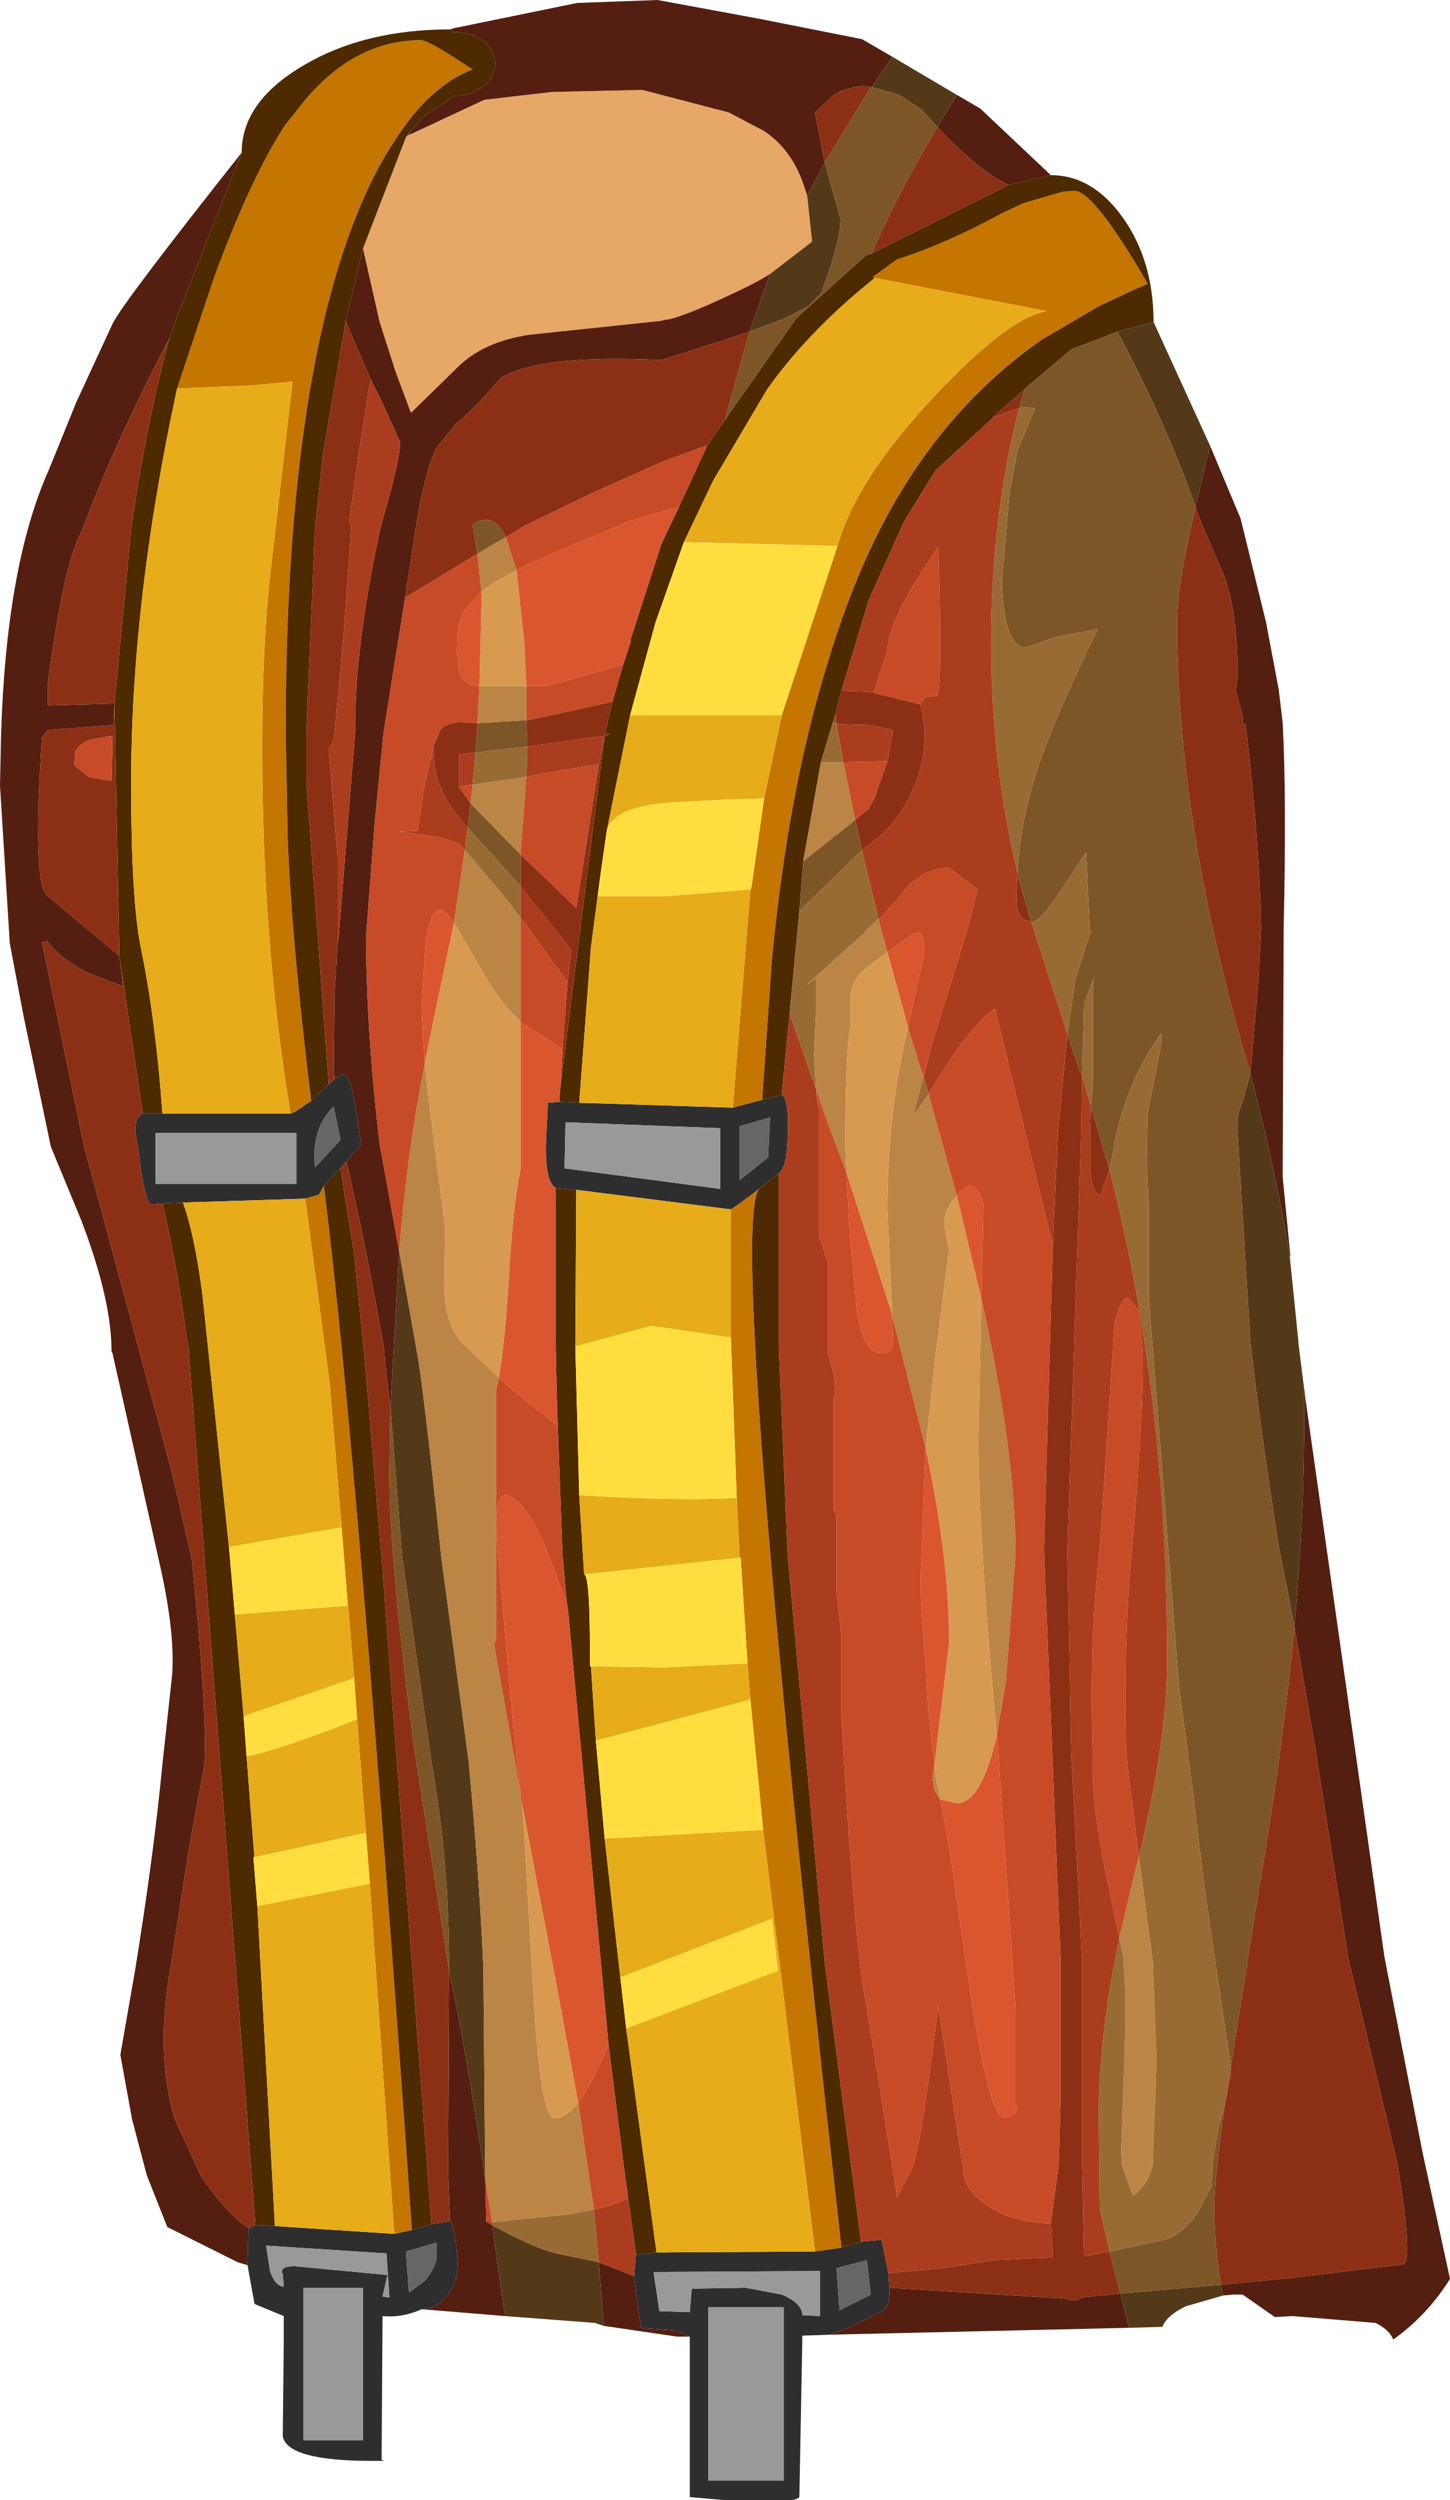<?xml version="1.0" encoding="UTF-8" standalone="no"?>
<svg xmlns:ffdec="https://www.free-decompiler.com/flash" xmlns:xlink="http://www.w3.org/1999/xlink" ffdec:objectType="shape" height="127.75px" width="74.1px" xmlns="http://www.w3.org/2000/svg">
  <g transform="matrix(1.0, 0.0, 0.0, 1.0, 40.65, 140.2)">
    <path d="M-23.55 -89.6 L-23.5 -90.2 -23.55 -90.75 -23.45 -90.9 -23.55 -89.6" fill="#41270c" fill-rule="evenodd" stroke="none"/>
    <path d="M-19.75 -133.3 L-15.9 -135.1 -12.45 -135.5 -8.05 -135.6 -7.8 -135.6 -3.4 -134.45 -1.6 -133.5 Q-0.1 -132.5 0.5 -130.5 L0.6 -130.2 0.85 -127.85 -1.3 -126.2 Q-2.1 -125.7 -3.2 -125.2 -5.95 -123.9 -6.7 -123.85 L-6.9 -123.8 -13.55 -123.1 Q-16.0 -122.75 -17.35 -121.35 L-19.65 -119.1 -20.45 -121.25 -21.25 -123.75 -22.1 -127.5 -19.9 -133.2 -19.85 -133.25 -19.75 -133.3" fill="#e7a867" fill-rule="evenodd" stroke="none"/>
    <path d="M1.8 -20.9 L0.35 -20.85 0.35 -20.55 0.2 -12.6 Q0.05 -12.45 -0.3 -12.45 L-2.3 -12.45 -3.65 -12.45 -5.4 -12.6 -5.4 -20.8 -6.05 -21.1 -7.9 -21.25 -8.25 -23.9 -8.15 -25.0 -7.1 -25.1 1.0 -25.15 2.35 -25.35 3.35 -25.65 4.4 -25.75 4.75 -24.05 4.8 -23.3 Q4.85 -22.4 4.45 -22.1 L3.0 -21.4 Q2.3 -21.05 1.85 -20.95 L1.8 -20.9 M-19.1 -22.2 Q-20.1 -21.75 -21.1 -21.85 L-21.15 -14.5 -21.0 -14.45 -21.65 -14.45 Q-25.95 -14.45 -26.2 -15.7 L-26.15 -20.4 -26.15 -21.85 -27.6 -22.45 -27.65 -22.5 -28.0 -24.45 -28.0 -24.5 -27.95 -26.35 -27.6 -26.5 -26.6 -26.45 -20.5 -26.05 -19.6 -26.25 -18.6 -26.55 -17.65 -26.7 Q-17.4 -26.45 -17.25 -24.55 -17.25 -23.6 -17.8 -22.9 -18.35 -22.2 -19.1 -22.2 M-1.7 -84.0 L-0.7 -84.25 Q-0.3 -84.05 -0.4 -81.95 -0.45 -80.55 -0.85 -80.25 L-1.85 -79.45 Q-3.1 -78.5 -3.3 -78.4 L-11.2 -79.4 -12.25 -79.5 Q-12.8 -79.8 -12.75 -81.8 L-12.75 -81.85 -12.65 -83.85 -12.05 -83.9 -11.05 -83.85 -3.2 -83.6 -1.7 -84.0 M3.65 -24.7 L2.1 -24.3 2.25 -22.15 3.85 -22.95 3.65 -24.7 M1.25 -21.85 L1.25 -24.15 -7.25 -24.1 -6.95 -22.1 -5.4 -22.05 -5.3 -23.25 -2.55 -23.3 -0.7 -22.95 Q0.35 -22.5 0.35 -21.9 L1.25 -21.85 M-25.8 -83.3 L-25.55 -83.4 -24.75 -83.95 -23.85 -84.8 -23.55 -85.05 Q-23.15 -85.45 -22.95 -85.25 -22.6 -84.9 -22.2 -81.7 L-22.95 -80.85 -23.25 -80.5 -24.1 -79.6 -24.35 -79.15 -25.05 -78.95 -31.3 -78.75 -32.35 -78.7 -32.95 -78.65 Q-33.3 -78.95 -33.6 -81.6 -33.95 -83.05 -33.35 -83.3 L-32.35 -83.3 -25.8 -83.3 M-11.8 -80.5 L-3.85 -79.45 -3.85 -82.55 -11.75 -82.85 -11.8 -80.5 M-2.85 -82.65 L-2.85 -79.9 -1.4 -81.05 -1.3 -83.1 -2.85 -82.65 M-32.7 -79.7 L-25.5 -79.7 -25.5 -82.3 -32.7 -82.3 -32.7 -79.7 M-23.25 -81.95 L-23.6 -83.65 Q-24.75 -82.55 -24.55 -80.55 L-23.25 -81.95 M-19.9 -25.15 L-19.9 -25.0 -19.75 -23.05 -18.95 -23.65 Q-18.5 -24.15 -18.35 -24.75 L-18.35 -25.6 -19.9 -25.15 M-27.05 -25.45 L-26.85 -24.15 Q-26.6 -23.4 -26.15 -23.35 L-26.2 -24.0 -26.25 -24.1 Q-26.25 -24.4 -25.6 -24.4 L-20.85 -23.95 -21.1 -22.85 -20.75 -22.8 -20.9 -25.05 -27.05 -25.45 M-25.15 -23.3 L-25.15 -15.5 -22.1 -15.5 -22.1 -23.3 -25.15 -23.3 M-4.45 -22.3 L-4.45 -13.45 -0.6 -13.45 -0.6 -22.3 -4.45 -22.3" fill="#2e2e2e" fill-rule="evenodd" stroke="none"/>
    <path d="M3.65 -24.7 L3.85 -22.95 2.25 -22.15 2.1 -24.3 3.65 -24.7 M-2.85 -82.65 L-1.3 -83.1 -1.4 -81.05 -2.85 -79.9 -2.85 -82.65 M-23.25 -81.95 L-24.55 -80.55 Q-24.75 -82.55 -23.6 -83.65 L-23.25 -81.95 M-19.9 -25.15 L-18.35 -25.6 -18.35 -24.75 Q-18.5 -24.15 -18.95 -23.65 L-19.75 -23.05 -19.9 -25.0 -19.9 -25.15" fill="#666666" fill-rule="evenodd" stroke="none"/>
    <path d="M1.25 -21.85 L0.35 -21.9 Q0.35 -22.5 -0.7 -22.95 L-2.55 -23.3 -5.3 -23.25 -5.4 -22.05 -6.95 -22.1 -7.25 -24.1 1.25 -24.15 1.25 -21.85 M-11.8 -80.5 L-11.75 -82.85 -3.85 -82.55 -3.85 -79.45 -11.8 -80.5 M-32.7 -79.7 L-32.7 -82.3 -25.5 -82.3 -25.5 -79.7 -32.7 -79.7 M-25.15 -23.3 L-22.1 -23.3 -22.1 -15.5 -25.15 -15.5 -25.15 -23.3 M-27.05 -25.45 L-20.9 -25.05 -20.75 -22.8 -21.1 -22.85 -20.85 -23.95 -25.6 -24.4 Q-26.25 -24.4 -26.25 -24.1 L-26.2 -24.0 -26.15 -23.35 Q-26.6 -23.4 -26.85 -24.15 L-27.05 -25.45 M-4.45 -22.3 L-0.6 -22.3 -0.6 -13.45 -4.45 -13.45 -4.45 -22.3" fill="#999999" fill-rule="evenodd" stroke="none"/>
    <path d="M2.15 -112.3 Q3.1 -115.7 7.1 -119.95 10.9 -124.0 12.85 -124.3 L4.05 -126.0 3.95 -126.05 5.2 -126.95 Q7.6 -127.7 10.55 -129.3 L11.6 -129.8 13.65 -130.4 14.25 -130.45 Q15.25 -130.45 18.0 -125.7 L17.2 -125.35 15.5 -124.55 12.6 -122.85 Q7.5 -119.3 4.4 -113.3 2.85 -110.3 1.7 -106.5 -0.35 -100.0 -1.2 -91.2 L-1.7 -84.0 -3.2 -83.6 -2.3 -94.75 -2.25 -94.85 -1.6 -99.4 -0.7 -103.65 2.15 -112.3 M-1.85 -79.45 Q-3.5 -77.5 2.35 -25.35 L1.0 -25.15 -1.65 -46.7 -2.3 -53.35 -2.45 -55.2 -2.8 -60.6 -2.85 -60.6 -3.0 -63.65 -3.3 -71.85 -3.3 -78.4 Q-3.1 -78.5 -1.85 -79.45 M-31.6 -120.35 L-29.7 -126.05 Q-27.8 -131.2 -26.05 -133.85 L-25.6 -134.4 Q-22.85 -138.15 -19.1 -138.15 L-18.95 -138.1 Q-18.45 -137.95 -16.5 -136.65 -18.7 -135.8 -20.45 -133.05 -21.6 -131.35 -22.55 -128.9 -26.05 -119.85 -26.05 -102.8 L-25.95 -97.4 Q-25.75 -92.15 -24.75 -83.95 L-25.55 -83.4 -25.8 -83.3 Q-27.25 -92.0 -27.25 -102.0 -27.25 -107.1 -26.85 -110.75 L-25.7 -120.7 -27.85 -120.5 -31.6 -120.35 M-25.05 -78.95 L-24.35 -79.15 -24.1 -79.6 Q-22.4 -66.15 -19.6 -26.25 L-20.5 -26.05 -21.75 -43.95 -21.95 -46.55 -22.4 -52.35 -22.55 -54.45 -23.8 -69.5 -25.05 -78.95" fill="#c47600" fill-rule="evenodd" stroke="none"/>
    <path d="M13.05 -131.25 Q15.2 -131.25 16.75 -129.05 18.3 -126.85 18.3 -123.75 L16.45 -123.25 14.1 -122.35 11.8 -120.4 11.7 -120.3 10.5 -119.25 10.4 -119.15 10.1 -118.9 10.15 -118.9 7.15 -116.15 5.55 -113.55 3.75 -109.55 2.35 -104.9 2.05 -103.75 1.9 -103.25 1.3 -101.25 0.4 -96.2 0.2 -93.65 -0.3 -88.4 -0.7 -84.25 -1.7 -84.0 -1.2 -91.2 Q-0.35 -100.0 1.7 -106.5 2.85 -110.3 4.4 -113.3 7.5 -119.3 12.6 -122.85 L15.5 -124.55 17.2 -125.35 18.0 -125.7 Q15.25 -130.45 14.25 -130.45 L13.65 -130.4 11.6 -129.8 10.55 -129.3 Q7.6 -127.7 5.2 -126.95 L3.95 -126.05 4.05 -126.0 3.15 -125.25 Q0.4 -122.9 -1.45 -120.3 L-4.2 -115.65 -5.7 -112.5 -7.15 -108.4 -8.45 -103.65 -9.65 -97.7 -10.0 -95.25 -10.45 -91.8 -11.05 -83.85 -12.05 -83.9 -12.05 -84.2 -12.0 -84.75 -9.75 -102.6 Q-9.3 -102.7 -9.7 -102.7 L-9.7 -102.85 -9.35 -104.35 -8.8 -106.25 -8.7 -106.55 -8.4 -107.45 -8.45 -107.45 -6.85 -112.4 -5.95 -114.3 -4.5 -117.45 -3.6 -118.75 0.05 -123.95 3.6 -127.15 3.9 -127.25 10.9 -130.75 13.05 -131.25 M-28.3 -132.4 Q-28.3 -135.0 -25.15 -136.85 -22.05 -138.7 -17.6 -138.7 L-17.5 -138.55 Q-16.6 -138.6 -15.95 -138.1 -15.35 -137.65 -15.35 -136.95 -15.35 -136.3 -15.95 -135.8 -16.55 -135.3 -17.45 -135.3 L-19.0 -134.25 -19.75 -133.4 -19.85 -133.25 -19.9 -133.2 -22.1 -127.5 -23.0 -123.8 -23.0 -123.7 -24.15 -116.95 -24.55 -113.2 -25.0 -102.7 -25.0 -100.3 -23.85 -84.8 -24.75 -83.95 Q-25.75 -92.15 -25.95 -97.4 L-26.05 -102.8 Q-26.05 -119.85 -22.55 -128.9 -21.6 -131.35 -20.45 -133.05 -18.7 -135.8 -16.5 -136.65 -18.45 -137.95 -18.95 -138.1 L-19.1 -138.15 Q-22.85 -138.15 -25.6 -134.4 L-26.05 -133.85 Q-27.8 -131.2 -29.7 -126.05 L-31.6 -120.35 Q-33.95 -109.5 -33.95 -100.15 -33.95 -94.2 -33.45 -91.75 -32.7 -88.15 -32.35 -83.3 L-33.35 -83.3 -34.55 -91.35 -34.8 -104.25 -33.95 -113.15 Q-33.2 -118.45 -32.0 -122.9 L-31.75 -123.65 -28.3 -132.4 M3.35 -25.65 L2.35 -25.35 Q-3.5 -77.5 -1.85 -79.45 L-0.85 -80.25 -0.85 -71.35 -0.4 -60.8 1.5 -39.85 3.35 -25.65 M-7.1 -25.1 L-8.15 -25.0 -8.35 -26.45 -8.75 -29.35 -9.55 -35.7 -11.6 -57.7 -11.6 -57.75 -11.7 -58.45 -11.9 -60.75 -12.15 -67.35 -12.2 -69.05 -12.25 -71.25 -12.25 -79.5 -11.2 -79.4 -11.25 -71.4 -11.05 -63.8 -10.8 -59.75 Q-10.5 -59.75 -10.5 -55.45 L-10.5 -55.05 -10.45 -55.05 -10.2 -51.25 -9.75 -46.25 -8.95 -39.15 -8.65 -36.55 -7.1 -25.1 M-27.6 -26.5 L-31.0 -71.1 -31.0 -71.15 -31.4 -73.85 Q-31.9 -76.95 -32.35 -78.7 L-31.3 -78.75 Q-30.7 -77.1 -30.3 -74.0 L-28.95 -61.15 -28.65 -57.7 -28.2 -52.5 -28.05 -50.45 -27.65 -45.3 -27.7 -45.3 -27.5 -42.8 -26.6 -26.45 -27.6 -26.5 M-23.25 -80.5 L-22.55 -76.1 -22.05 -71.15 -21.15 -60.65 -18.6 -26.55 -19.6 -26.25 Q-22.4 -66.15 -24.1 -79.6 L-23.25 -80.5" fill="#4d2a00" fill-rule="evenodd" stroke="none"/>
    <path d="M-5.7 -112.5 L-4.2 -115.65 -1.45 -120.3 Q0.4 -122.9 3.15 -125.25 L4.05 -126.0 12.85 -124.3 Q10.9 -124.0 7.1 -119.95 3.1 -115.7 2.15 -112.3 L-5.7 -112.5 M1.0 -25.15 L-7.1 -25.1 -8.65 -36.55 -0.9 -39.5 -1.2 -42.15 -8.95 -39.15 -9.75 -46.25 -1.65 -46.7 1.0 -25.15 M-31.6 -120.35 L-27.85 -120.5 -25.7 -120.7 -26.85 -110.75 Q-27.25 -107.1 -27.25 -102.0 -27.25 -92.0 -25.8 -83.3 L-32.35 -83.3 Q-32.7 -88.15 -33.45 -91.75 -33.95 -94.2 -33.95 -100.15 -33.95 -109.5 -31.6 -120.35 M-11.05 -83.85 L-10.45 -91.8 -10.0 -95.25 -10.1 -94.4 -6.7 -94.4 -2.3 -94.75 -3.2 -83.6 -11.05 -83.85 M-9.65 -97.7 L-8.45 -103.65 -0.7 -103.65 -1.6 -99.4 -3.4 -99.35 -6.25 -99.2 Q-9.35 -99.0 -9.65 -97.7 M-3.3 -78.4 L-3.3 -71.85 -7.35 -72.45 -11.25 -71.4 -11.2 -79.4 -3.3 -78.4 M-3.0 -63.65 L-2.85 -60.6 -10.8 -59.75 -11.05 -63.8 Q-6.4 -63.5 -3.0 -63.65 M-2.45 -55.2 L-2.3 -53.35 -10.2 -51.25 -10.45 -55.05 -6.65 -55.0 -2.45 -55.2 M-25.05 -78.95 L-23.8 -69.5 -22.55 -54.45 -28.2 -52.5 -28.65 -57.7 -22.9 -58.15 -23.2 -62.15 -28.95 -61.15 -30.3 -74.0 Q-30.7 -77.1 -31.3 -78.75 L-25.05 -78.95 M-22.4 -52.35 L-21.95 -46.55 -24.85 -45.9 -27.65 -45.3 -28.05 -50.45 Q-26.3 -50.8 -22.4 -52.35 M-21.75 -43.95 L-20.5 -26.05 -26.6 -26.45 -27.5 -42.8 -21.75 -43.95" fill="#e7ac19" fill-rule="evenodd" stroke="none"/>
    <path d="M-5.7 -112.5 L2.15 -112.3 -0.7 -103.65 -8.45 -103.65 -7.15 -108.4 -5.7 -112.5 M-10.0 -95.25 L-9.65 -97.7 Q-9.35 -99.0 -6.25 -99.2 L-3.4 -99.35 -1.6 -99.4 -2.25 -94.85 -2.3 -94.75 -6.7 -94.4 -10.1 -94.4 -10.0 -95.25 M-3.3 -71.85 L-3.0 -63.65 Q-6.4 -63.5 -11.05 -63.8 L-11.25 -71.4 -7.35 -72.45 -3.3 -71.85 M-2.85 -60.6 L-2.8 -60.6 -2.45 -55.2 -6.65 -55.0 -10.45 -55.05 -10.5 -55.05 -10.5 -55.45 Q-10.5 -59.75 -10.8 -59.75 L-2.85 -60.6 M-2.3 -53.35 L-1.65 -46.7 -9.75 -46.25 -10.2 -51.25 -2.3 -53.35 M-22.55 -54.45 L-22.4 -52.35 Q-26.3 -50.8 -28.05 -50.45 L-28.2 -52.5 -22.55 -54.45 M-21.95 -46.55 L-21.75 -43.95 -27.5 -42.8 -27.7 -45.3 -27.65 -45.3 -24.85 -45.9 -21.95 -46.55 M-28.95 -61.15 L-23.2 -62.15 -22.9 -58.15 -28.65 -57.7 -28.95 -61.15 M-8.95 -39.15 L-1.2 -42.15 -0.9 -39.5 -8.65 -36.55 -8.95 -39.15" fill="#ffdd3f" fill-rule="evenodd" stroke="none"/>
    <path d="M-17.6 -138.7 L-17.5 -138.75 -11.15 -140.05 -7.05 -140.2 -1.9 -139.25 3.4 -138.2 4.95 -137.3 3.9 -135.75 3.4 -135.8 Q2.45 -135.7 1.9 -135.3 L1.0 -134.45 1.5 -131.9 0.6 -130.2 0.5 -130.5 Q-0.1 -132.5 -1.6 -133.5 L-3.4 -134.45 -7.8 -135.6 -8.05 -135.6 -12.45 -135.5 -15.9 -135.1 -19.75 -133.3 -19.7 -133.45 -19.75 -133.4 -19.0 -134.25 -17.45 -135.3 Q-16.55 -135.3 -15.95 -135.8 -15.35 -136.3 -15.35 -136.95 -15.35 -137.65 -15.95 -138.1 -16.6 -138.6 -17.5 -138.55 L-17.6 -138.7 M8.25 -135.35 L9.45 -134.65 13.05 -131.25 10.9 -130.75 Q9.55 -131.3 7.25 -133.7 L8.25 -135.35 M21.2 -117.4 L22.75 -113.7 24.05 -108.4 24.7 -104.95 24.9 -103.25 Q25.1 -99.5 24.95 -92.75 L24.9 -80.05 25.3 -75.95 25.25 -76.1 Q24.55 -80.35 23.25 -85.35 L23.7 -90.55 23.7 -90.9 23.8 -92.75 Q23.7 -97.4 23.0 -103.2 L22.85 -103.2 22.85 -103.6 22.5 -104.95 22.6 -105.55 Q22.6 -109.05 21.85 -110.9 L20.65 -113.7 20.45 -114.3 20.9 -116.25 21.2 -117.4 M26.0 -69.2 L26.0 -69.3 26.05 -68.85 26.05 -68.8 30.1 -40.2 32.05 -30.2 33.45 -23.75 Q32.3 -21.9 30.55 -20.65 30.35 -21.15 29.65 -21.5 L25.4 -21.85 24.5 -21.8 22.85 -22.95 22.4 -22.95 21.85 -22.9 21.75 -23.45 25.35 -23.8 31.1 -24.5 Q31.55 -24.85 30.75 -29.7 L28.25 -40.15 26.6 -50.65 25.5 -57.05 Q26.0 -62.75 26.0 -67.75 L26.0 -69.2 M17.05 -21.25 L1.8 -20.9 1.85 -20.95 Q2.3 -21.05 3.0 -21.4 L4.45 -22.1 Q4.85 -22.4 4.8 -23.3 L13.65 -22.75 13.6 -22.85 Q13.9 -22.65 14.25 -22.65 14.45 -22.65 14.6 -22.8 L16.6 -23.0 17.05 -21.25 M-5.4 -20.8 L-6.05 -20.8 -9.8 -21.35 -10.05 -24.6 -8.25 -23.9 -7.9 -21.25 -6.05 -21.1 -5.4 -20.8 M-14.85 -21.85 L-19.1 -22.2 Q-18.35 -22.2 -17.8 -22.9 -17.25 -23.6 -17.25 -24.55 -17.4 -26.45 -17.65 -26.7 L-17.75 -29.2 -17.7 -39.5 -17.55 -38.75 Q-16.75 -35.0 -15.85 -28.8 L-15.8 -26.65 -15.75 -26.65 -15.5 -26.5 -14.85 -21.85 M-28.0 -24.45 L-28.5 -24.6 -32.1 -26.4 -33.15 -29.05 -33.9 -31.9 -34.5 -35.2 -33.75 -39.5 Q-32.8 -45.35 -32.35 -50.05 L-31.85 -54.65 Q-31.7 -56.9 -32.55 -60.55 L-34.9 -71.05 -34.95 -71.15 Q-34.95 -73.8 -36.5 -77.85 L-38.05 -81.6 -39.45 -88.3 -40.15 -92.0 -40.65 -100.05 -40.6 -102.5 -40.65 -102.5 -40.6 -102.5 Q-40.35 -111.3 -38.15 -116.2 L-36.75 -119.65 -34.9 -123.65 Q-34.4 -124.7 -28.3 -132.4 L-31.75 -123.65 -32.0 -122.9 Q-34.8 -117.55 -36.45 -113.1 -37.4 -111.45 -38.2 -105.3 L-38.2 -105.4 -38.2 -105.2 -38.2 -104.15 -34.8 -104.25 -34.85 -103.15 -38.2 -102.9 -38.5 -102.55 Q-39.0 -95.05 -38.25 -94.45 L-34.55 -91.35 -34.35 -89.8 -35.95 -90.4 Q-37.4 -91.05 -38.15 -92.0 L-38.25 -92.1 -38.5 -92.05 -36.35 -81.6 -33.5 -71.05 -31.85 -64.9 -30.85 -60.55 Q-30.05 -52.7 -30.2 -50.05 L-31.0 -45.7 -31.95 -39.55 Q-32.7 -35.35 -31.75 -32.0 L-30.4 -29.05 Q-29.15 -27.15 -27.95 -26.35 L-28.0 -24.5 -28.0 -24.45 M-1.3 -126.2 L-2.35 -123.25 -3.7 -122.8 -6.85 -121.8 Q-13.0 -122.1 -15.05 -120.9 -16.45 -119.25 -17.35 -118.55 L-18.35 -117.3 Q-18.95 -116.05 -19.4 -113.25 L-19.95 -109.65 -21.05 -102.75 -21.5 -98.15 -21.95 -92.25 Q-21.9 -87.15 -21.25 -81.75 L-20.25 -76.25 -20.7 -68.3 -20.7 -68.2 -20.8 -69.05 -21.0 -70.95 -21.0 -71.15 Q-21.95 -76.6 -22.95 -80.85 L-22.2 -81.7 Q-22.6 -84.9 -22.95 -85.25 -23.15 -85.45 -23.55 -85.05 L-23.6 -85.55 -23.55 -89.6 -23.45 -90.9 -23.4 -91.95 -23.35 -92.25 -22.5 -102.75 Q-22.55 -107.05 -21.2 -113.25 L-20.7 -115.05 Q-20.2 -116.95 -20.2 -117.6 L-21.1 -119.6 -21.7 -120.8 -22.95 -123.7 -23.0 -123.8 -22.1 -127.5 -21.25 -123.75 -20.45 -121.25 -19.65 -119.1 -17.35 -121.35 Q-16.0 -122.75 -13.55 -123.1 L-6.9 -123.8 -6.7 -123.85 Q-5.95 -123.9 -3.2 -125.2 -2.1 -125.7 -1.3 -126.2" fill="#541f10" fill-rule="evenodd" stroke="none"/>
    <path d="M4.95 -137.3 L8.25 -135.35 7.25 -133.7 6.45 -134.6 5.3 -135.35 3.9 -135.75 4.95 -137.3 M18.3 -123.75 L21.2 -117.4 20.9 -116.25 20.45 -114.3 Q18.8 -118.9 16.45 -123.25 L18.3 -123.75 M25.25 -76.1 L25.7 -71.7 25.7 -71.6 26.0 -69.2 26.0 -67.75 Q26.0 -62.75 25.5 -57.05 L25.15 -58.9 24.7 -61.15 Q23.7 -67.6 23.25 -71.6 L22.6 -82.2 22.6 -82.25 Q22.5 -83.15 22.85 -83.9 L23.25 -85.35 Q24.55 -80.35 25.25 -76.1 M21.85 -22.9 L19.95 -22.35 Q19.0 -21.9 18.75 -21.3 L17.05 -21.25 16.6 -23.0 21.75 -23.45 21.85 -22.9 M-9.8 -21.35 L-10.25 -21.5 -14.85 -21.85 -15.5 -26.5 Q-13.15 -25.2 -11.95 -25.0 L-10.05 -24.6 -9.8 -21.35 M0.6 -130.2 L1.5 -131.9 1.7 -131.15 2.3 -129.0 Q2.3 -127.8 1.3 -125.2 L0.65 -124.55 -0.5 -123.95 -2.35 -123.25 -1.3 -126.2 0.85 -127.85 0.6 -130.2 M-20.7 -68.3 L-20.25 -76.25 -19.35 -71.15 Q-19.05 -69.7 -18.1 -60.65 L-16.7 -50.2 Q-16.15 -44.3 -15.95 -39.7 L-15.85 -28.8 Q-16.75 -35.0 -17.55 -38.75 L-17.7 -39.5 -17.7 -39.7 Q-17.7 -45.15 -18.6 -50.15 L-20.1 -60.65 -20.7 -68.3" fill="#543919" fill-rule="evenodd" stroke="none"/>
    <path d="M3.9 -135.75 L5.3 -135.35 6.45 -134.6 7.25 -133.7 Q5.1 -130.1 3.9 -127.25 L3.6 -127.15 0.05 -123.95 -3.6 -118.75 -2.35 -123.25 -0.5 -123.95 0.65 -124.55 1.3 -125.2 Q2.3 -127.8 2.3 -129.0 L1.7 -131.15 1.5 -131.9 3.8 -135.65 3.9 -135.75 M0.2 -93.65 L0.4 -96.2 3.05 -98.3 3.4 -96.75 0.2 -93.65 M1.9 -103.25 L2.05 -103.75 2.1 -103.25 1.9 -103.25 M11.7 -120.3 L11.8 -120.4 14.1 -122.35 16.45 -123.25 Q18.8 -118.9 20.45 -114.3 19.5 -110.3 19.5 -108.4 19.5 -98.65 22.75 -87.05 L23.25 -85.35 22.85 -83.9 Q22.5 -83.15 22.6 -82.25 L22.6 -82.2 23.25 -71.6 Q23.7 -67.6 24.7 -61.15 L25.15 -58.9 25.5 -57.05 Q24.9 -50.8 23.7 -43.75 L22.25 -34.6 21.6 -38.95 20.85 -44.15 20.25 -49.1 19.6 -54.05 18.05 -73.95 18.05 -78.7 17.95 -80.85 18.0 -83.3 18.7 -86.9 18.7 -87.4 Q16.95 -85.0 16.3 -81.75 L16.05 -80.4 15.1 -83.7 15.2 -84.8 15.2 -89.95 15.25 -90.25 14.75 -88.9 14.65 -85.2 14.5 -85.55 13.9 -87.35 14.3 -90.15 15.1 -92.65 15.05 -92.6 14.85 -96.65 13.5 -94.6 Q12.5 -93.1 12.1 -93.1 L12.05 -93.1 11.4 -95.3 11.35 -95.6 Q11.45 -98.25 12.55 -101.45 13.45 -103.95 15.45 -108.05 L13.3 -107.65 11.75 -107.1 Q11.0 -107.1 10.7 -108.8 10.55 -109.65 10.55 -110.55 L10.95 -115.05 11.35 -117.2 12.25 -119.35 11.55 -119.4 11.45 -119.35 11.7 -120.3 M-16.25 -111.9 L-16.5 -113.4 Q-15.45 -114.1 -14.8 -112.75 -15.5 -112.35 -16.25 -111.9 M16.6 -23.0 L16.05 -25.15 19.05 -25.8 Q19.8 -26.1 20.5 -27.05 L21.25 -28.45 21.35 -29.9 21.6 -31.4 21.95 -32.7 Q21.4 -28.8 21.4 -27.4 21.4 -25.6 21.75 -23.45 L16.6 -23.0 M-16.75 -97.9 L-16.6 -99.15 -14.65 -97.15 -14.05 -96.55 -14.05 -96.5 -14.05 -94.9 -14.35 -95.25 -16.75 -97.9 M-16.35 -101.75 L-16.25 -103.25 -13.75 -103.4 -13.7 -102.05 -16.35 -101.75 M-20.7 -68.2 L-20.7 -68.3 -20.1 -60.65 -18.6 -50.15 Q-17.7 -45.15 -17.7 -39.7 L-17.7 -39.5 -19.5 -51.0 Q-20.75 -60.45 -20.75 -64.95 L-20.7 -68.2" fill="#7d5628" fill-rule="evenodd" stroke="none"/>
    <path d="M-19.75 -133.4 L-19.7 -133.45 -19.75 -133.3 -19.85 -133.25 -19.75 -133.4 M1.5 -131.9 L1.0 -134.45 1.9 -135.3 Q2.45 -135.7 3.4 -135.8 L3.9 -135.75 3.8 -135.65 1.5 -131.9 M-2.35 -123.25 L-3.6 -118.75 -4.5 -117.45 -6.8 -116.6 -10.5 -114.95 -13.9 -113.3 -14.8 -112.75 Q-15.45 -114.1 -16.5 -113.4 L-16.25 -111.9 -19.95 -109.65 -19.4 -113.25 Q-18.95 -116.05 -18.35 -117.3 L-17.35 -118.55 Q-16.45 -119.25 -15.05 -120.9 -13.0 -122.1 -6.85 -121.8 L-3.7 -122.8 -2.35 -123.25 M3.9 -127.25 Q5.1 -130.1 7.25 -133.7 9.55 -131.3 10.9 -130.75 L3.9 -127.25 M2.05 -103.75 L2.35 -104.9 3.75 -104.85 4.0 -104.8 6.4 -104.2 6.6 -103.05 Q6.7 -101.45 6.0 -99.85 5.2 -98.0 3.7 -97.0 L3.4 -96.75 3.05 -98.3 3.7 -98.85 3.7 -98.8 4.05 -99.45 4.7 -101.3 5.0 -102.9 3.75 -103.15 2.1 -103.2 2.1 -103.25 2.05 -103.75 M10.15 -118.9 L10.1 -118.9 10.4 -119.15 10.5 -119.25 11.7 -120.3 11.45 -119.35 11.25 -119.3 11.0 -119.2 10.6 -119.05 10.15 -118.9 M11.35 -95.6 L11.4 -95.3 12.05 -93.1 Q11.4 -93.15 11.3 -93.95 L11.3 -94.85 11.35 -95.6 M13.9 -87.35 L14.5 -85.55 14.65 -85.2 14.6 -82.1 13.9 -61.0 14.1 -50.55 14.65 -40.05 14.65 -29.55 14.75 -24.9 15.75 -25.1 16.05 -25.15 16.6 -23.0 14.6 -22.8 Q14.45 -22.65 14.25 -22.65 13.9 -22.65 13.6 -22.85 L13.65 -22.75 4.8 -23.3 4.75 -24.05 7.55 -24.3 10.1 -24.7 11.95 -24.8 13.15 -24.85 13.05 -26.6 13.45 -29.55 13.55 -32.95 13.55 -40.05 12.7 -61.0 13.15 -76.55 13.4 -82.1 13.7 -85.35 13.9 -87.35 M15.1 -83.7 L16.05 -80.4 15.6 -79.15 Q15.15 -79.15 15.05 -80.55 L15.05 -81.95 15.05 -82.05 15.05 -82.2 15.1 -83.7 M22.25 -34.6 L23.7 -43.75 Q24.9 -50.8 25.5 -57.05 L26.6 -50.65 28.25 -40.15 30.75 -29.7 Q31.55 -24.85 31.1 -24.5 L25.35 -23.8 21.75 -23.45 Q21.4 -25.6 21.4 -27.4 21.4 -28.8 21.95 -32.7 L22.25 -34.2 22.25 -34.6 M23.25 -85.35 L22.75 -87.05 Q19.5 -98.65 19.5 -108.4 19.5 -110.3 20.45 -114.3 L20.65 -113.7 21.85 -110.9 Q22.6 -109.05 22.6 -105.55 L22.5 -104.95 22.85 -103.6 22.85 -103.2 23.0 -103.2 Q23.7 -97.4 23.8 -92.75 L23.7 -90.9 23.7 -90.55 23.25 -85.35 M-23.85 -84.8 L-25.0 -100.3 -25.0 -102.7 -24.55 -113.2 -24.15 -116.95 -23.0 -123.7 -23.0 -123.8 -22.95 -123.7 -21.7 -120.8 -21.8 -120.35 -22.4 -116.45 -22.8 -113.6 -22.7 -113.25 -23.1 -107.6 -23.55 -102.75 Q-23.55 -102.3 -23.85 -101.95 L-23.85 -101.85 -23.4 -96.5 -23.4 -91.95 -23.45 -90.9 -23.55 -90.75 -23.5 -90.2 -23.55 -89.6 -23.6 -85.55 -23.55 -85.05 -23.85 -84.8 M-32.0 -122.9 Q-33.2 -118.45 -33.95 -113.15 L-34.8 -104.25 -38.2 -104.15 -38.2 -105.2 -38.2 -105.4 -38.2 -105.3 Q-37.4 -111.45 -36.45 -113.1 -34.8 -117.55 -32.0 -122.9 M-34.8 -104.25 L-34.55 -91.35 -33.35 -83.3 Q-33.95 -83.05 -33.6 -81.6 -33.3 -78.95 -32.95 -78.65 L-32.35 -78.7 Q-31.9 -76.95 -31.4 -73.85 L-31.0 -71.15 -31.0 -71.1 -27.6 -26.5 -27.95 -26.35 Q-29.15 -27.15 -30.4 -29.05 L-31.75 -32.0 Q-32.7 -35.35 -31.95 -39.55 L-31.0 -45.7 -30.2 -50.05 Q-30.05 -52.7 -30.85 -60.55 L-31.85 -64.9 -33.5 -71.05 -36.35 -81.6 -38.5 -92.05 -38.25 -92.1 -38.15 -92.0 Q-37.4 -91.05 -35.95 -90.4 L-34.35 -89.8 -34.55 -91.35 -38.25 -94.45 Q-39.0 -95.05 -38.5 -102.55 L-38.2 -102.9 -34.85 -103.15 -34.8 -104.25 M-34.9 -102.6 L-36.05 -102.4 Q-36.6 -102.2 -36.8 -101.8 L-36.85 -101.1 -36.1 -100.5 -34.95 -100.3 -34.9 -102.6 M-9.35 -104.35 L-9.7 -102.85 -9.7 -102.7 Q-9.3 -102.7 -9.75 -102.6 L-12.0 -84.75 -11.9 -86.6 -11.65 -90.0 -11.45 -91.65 -12.0 -92.35 -14.05 -94.9 -14.05 -96.5 -14.05 -96.55 -11.2 -93.8 -10.05 -101.15 -9.75 -102.6 -13.7 -102.05 -13.75 -103.4 -12.5 -103.65 -9.35 -104.35 M-18.5 -102.05 L-18.2 -102.8 Q-18.05 -103.2 -17.25 -103.3 L-17.1 -103.3 -16.25 -103.25 -16.35 -101.75 -17.2 -101.65 -17.2 -100.0 -16.6 -99.15 -16.75 -97.9 -17.2 -98.45 Q-18.55 -100.0 -18.5 -102.05 M-11.7 -58.45 L-11.6 -57.75 -11.65 -58.15 -11.7 -58.45 M-8.75 -29.35 L-8.35 -26.45 -8.55 -27.9 -8.75 -29.35 M-22.95 -80.85 Q-21.95 -76.6 -21.0 -71.15 L-21.0 -70.95 -20.8 -69.05 -20.7 -68.2 -20.75 -64.95 Q-20.75 -60.45 -19.5 -51.0 L-17.7 -39.5 -17.75 -29.2 -17.65 -26.7 -18.6 -26.55 -21.15 -60.65 -22.05 -71.15 -22.55 -76.1 -23.25 -80.5 -22.95 -80.85" fill="#8c3015" fill-rule="evenodd" stroke="none"/>
    <path d="M-0.3 -88.4 L0.2 -93.65 3.4 -96.75 4.25 -93.25 3.7 -92.75 3.5 -92.5 0.55 -89.85 1.05 -90.25 1.05 -88.35 0.95 -86.3 1.05 -84.55 -0.3 -88.4 M1.3 -101.25 L1.9 -103.25 2.1 -103.25 2.1 -103.2 2.45 -101.25 1.3 -101.25 M11.45 -119.35 L11.55 -119.4 12.25 -119.35 11.35 -117.2 10.95 -115.05 10.55 -110.55 Q10.55 -109.65 10.7 -108.8 11.0 -107.1 11.75 -107.1 L13.3 -107.65 15.45 -108.05 Q13.45 -103.95 12.55 -101.45 11.45 -98.25 11.35 -95.6 10.0 -101.15 10.0 -107.4 10.0 -113.45 11.3 -118.85 L11.45 -119.35 M12.05 -93.1 L12.1 -93.1 Q12.5 -93.1 13.5 -94.6 L14.85 -96.65 15.05 -92.6 15.1 -92.65 14.3 -90.15 13.9 -87.35 12.05 -93.1 M14.65 -85.2 L14.75 -88.9 15.25 -90.25 15.2 -89.95 15.2 -84.8 15.1 -83.7 14.65 -85.2 M16.05 -80.4 L16.3 -81.75 Q16.95 -85.0 18.7 -87.4 L18.7 -86.9 18.0 -83.3 17.95 -80.85 18.05 -78.7 18.05 -73.95 19.6 -54.05 20.25 -49.1 20.85 -44.15 21.6 -38.95 22.25 -34.6 21.95 -32.7 21.6 -31.4 21.35 -29.9 21.25 -28.45 20.5 -27.05 Q19.8 -26.1 19.05 -25.8 L16.05 -25.15 15.55 -27.3 15.5 -32.15 Q15.5 -36.15 16.55 -41.15 L16.8 -40.05 16.75 -40.05 Q16.95 -38.5 16.8 -34.55 L16.65 -30.25 16.7 -29.55 17.25 -28.0 Q18.05 -28.6 18.25 -29.55 L18.45 -34.9 18.25 -40.05 17.55 -45.3 Q19.0 -51.35 19.0 -55.4 19.0 -69.0 16.05 -80.4 M6.55 -85.2 L6.8 -84.3 6.0 -83.15 6.55 -85.2 M-16.5 -100.1 L-16.35 -101.75 -13.7 -102.05 -13.75 -100.5 -16.5 -100.1 M-16.9 -96.75 L-16.75 -97.9 -14.35 -95.25 -14.05 -94.9 -14.05 -93.3 -15.05 -94.6 -16.9 -96.75 M-15.5 -26.65 L-11.55 -27.05 -10.3 -27.3 -10.05 -24.6 -11.95 -25.0 Q-13.15 -25.2 -15.5 -26.5 L-15.5 -26.65" fill="#986b35" fill-rule="evenodd" stroke="none"/>
    <path d="M-0.7 -84.25 L-0.3 -88.4 1.05 -84.55 1.1 -83.95 1.2 -83.55 1.2 -83.45 1.2 -77.1 1.65 -75.7 1.65 -71.1 Q2.2 -69.45 1.95 -68.75 L1.95 -63.05 2.1 -62.75 2.1 -58.9 2.35 -56.55 2.35 -52.55 Q2.85 -43.65 3.35 -39.4 L4.45 -32.65 5.2 -27.95 6.0 -29.5 Q6.45 -30.85 7.3 -37.7 L8.55 -29.5 Q8.55 -28.3 9.9 -27.45 11.2 -26.6 13.05 -26.6 L13.15 -24.85 11.95 -24.8 10.1 -24.7 7.55 -24.3 4.75 -24.05 4.4 -25.75 3.35 -25.65 1.5 -39.85 -0.4 -60.8 -0.85 -71.35 -0.85 -80.25 Q-0.45 -80.55 -0.4 -81.95 -0.3 -84.05 -0.7 -84.25 M2.35 -104.9 L3.75 -109.55 5.55 -113.55 7.15 -116.15 10.15 -118.9 10.6 -119.05 11.0 -119.2 11.25 -119.3 11.45 -119.35 11.3 -118.85 Q10.0 -113.45 10.0 -107.4 10.0 -101.15 11.35 -95.6 L11.3 -94.85 11.3 -93.95 Q11.4 -93.15 12.05 -93.1 L13.9 -87.35 13.7 -85.35 13.4 -82.1 13.15 -76.55 10.2 -88.65 Q9.4 -88.2 7.8 -85.9 L6.8 -84.3 6.55 -85.2 6.65 -85.55 6.95 -86.75 8.75 -92.6 9.3 -94.75 7.85 -95.85 Q6.65 -95.85 5.65 -94.8 L5.6 -94.7 4.9 -93.9 4.25 -93.2 4.25 -93.25 3.4 -96.75 3.7 -97.0 Q5.2 -98.0 6.0 -99.85 6.7 -101.45 6.6 -103.05 L6.4 -104.2 Q6.6 -104.7 6.9 -104.6 L7.25 -104.65 Q7.5 -105.3 7.3 -112.25 4.7 -108.5 4.7 -106.95 L4.0 -104.8 3.75 -104.85 2.35 -104.9 M2.1 -103.2 L3.75 -103.15 5.0 -102.9 4.7 -101.3 2.45 -101.25 2.1 -103.2 M14.65 -85.2 L15.1 -83.7 15.05 -82.2 15.05 -82.05 15.05 -81.95 15.05 -80.55 Q15.15 -79.15 15.6 -79.15 L16.05 -80.4 Q19.0 -69.0 19.0 -55.4 19.0 -51.35 17.55 -45.3 L16.9 -50.55 Q16.75 -56.7 17.2 -61.0 17.9 -69.55 17.7 -71.6 L17.55 -73.2 17.0 -73.9 Q16.7 -73.9 16.5 -73.2 16.25 -72.55 16.25 -71.6 L15.55 -61.0 Q15.0 -56.3 15.2 -50.55 15.1 -48.5 15.7 -45.3 L16.55 -41.15 Q15.5 -36.15 15.5 -32.15 L15.55 -27.3 16.05 -25.15 15.75 -25.1 14.75 -24.9 14.65 -29.55 14.65 -40.05 14.1 -50.55 13.9 -61.0 14.6 -82.1 14.65 -85.2 M21.95 -32.7 L22.25 -34.6 22.25 -34.2 21.95 -32.7 M-8.15 -25.0 L-8.25 -23.9 -10.05 -24.6 -10.3 -27.3 Q-9.0 -27.6 -8.55 -27.9 L-8.35 -26.45 -8.15 -25.0 M-23.4 -91.95 L-23.4 -96.5 -23.85 -101.85 -23.85 -101.95 Q-23.55 -102.3 -23.55 -102.75 L-23.1 -107.6 -22.7 -113.25 -22.8 -113.6 -22.4 -116.45 -21.8 -120.35 -21.7 -120.8 -21.1 -119.6 -20.2 -117.6 Q-20.2 -116.95 -20.7 -115.05 L-21.2 -113.25 Q-22.55 -107.05 -22.5 -102.75 L-23.35 -92.25 -23.4 -91.95 M-18.5 -102.05 Q-18.55 -100.0 -17.2 -98.45 L-16.75 -97.9 -16.9 -96.75 -17.2 -97.1 -18.1 -97.4 -20.25 -97.7 -19.3 -97.75 -19.0 -99.8 -18.5 -102.05 M-17.2 -100.0 L-17.2 -101.65 -16.35 -101.75 -16.5 -100.1 -17.2 -100.0 M-10.05 -101.15 L-12.7 -100.7 -13.75 -100.5 -13.7 -102.05 -9.75 -102.6 -10.05 -101.15 M-14.05 -93.3 L-14.05 -94.9 -12.0 -92.35 -11.45 -91.65 -11.65 -90.0 -13.3 -92.3 -14.05 -93.3 M-15.5 -26.65 L-15.5 -26.5 -15.75 -26.65 -15.8 -26.65 -15.5 -26.65" fill="#aa3d1d" fill-rule="evenodd" stroke="none"/>
    <path d="M0.4 -96.2 L1.3 -101.25 2.45 -101.25 3.05 -98.3 0.4 -96.2 M4.25 -93.25 L4.25 -93.2 4.7 -91.55 3.7 -90.8 Q2.85 -90.15 2.8 -89.2 L2.8 -87.8 Q2.55 -86.1 2.55 -81.65 L2.6 -80.3 1.6 -82.95 1.05 -84.55 0.95 -86.3 1.05 -88.35 1.05 -90.25 0.55 -89.85 3.5 -92.5 3.7 -92.75 4.25 -93.25 M5.75 -87.7 L6.4 -85.6 6.55 -85.2 6.0 -83.15 6.8 -84.3 8.25 -79.1 Q7.6 -78.45 7.6 -77.6 L7.85 -76.35 7.15 -70.85 6.65 -66.2 4.95 -72.95 4.95 -73.0 4.7 -78.45 Q4.7 -83.05 5.65 -87.25 L5.75 -87.7 M9.5 -73.85 Q11.25 -65.95 11.25 -60.75 L10.75 -54.25 10.3 -51.6 10.25 -51.95 Q9.35 -61.85 9.35 -66.75 L9.5 -73.85 M7.4 -48.25 L7.1 -48.7 7.0 -49.4 7.1 -50.0 7.2 -49.25 7.4 -48.25 M16.55 -41.15 L17.25 -44.15 17.55 -45.3 18.25 -40.05 18.45 -34.9 18.25 -29.55 Q18.05 -28.6 17.25 -28.0 L16.7 -29.55 16.65 -30.25 16.8 -34.55 Q16.95 -38.5 16.75 -40.05 L16.8 -40.05 16.55 -41.15 M-16.25 -111.9 Q-15.5 -112.35 -14.8 -112.75 L-14.25 -111.05 Q-15.4 -110.5 -16.05 -109.95 L-16.25 -111.9 M-16.15 -105.15 L-16.0 -105.15 -13.75 -105.15 -13.75 -103.4 -16.25 -103.25 -16.15 -105.15 M-16.6 -99.15 L-16.5 -100.1 -13.75 -100.5 -14.05 -96.55 -14.65 -97.15 -16.6 -99.15 M-20.25 -76.25 Q-19.85 -81.3 -18.95 -85.8 L-18.7 -83.7 -17.9 -77.4 -17.95 -74.4 Q-17.9 -72.6 -17.1 -71.65 L-15.15 -69.8 -15.3 -69.15 -15.3 -62.4 -15.3 -61.95 -15.3 -56.4 -15.4 -56.15 -14.0 -48.35 -13.9 -47.15 -13.35 -37.65 Q-13.0 -31.95 -12.3 -31.95 -11.75 -31.95 -11.1 -32.75 L-10.3 -27.3 -11.55 -27.05 -15.5 -26.65 -15.85 -28.8 -15.95 -39.7 Q-16.15 -44.3 -16.7 -50.2 L-18.1 -60.65 Q-19.05 -69.7 -19.35 -71.15 L-20.25 -76.25 M-17.45 -93.05 L-16.9 -96.75 -15.05 -94.6 -14.05 -93.3 -14.05 -88.0 Q-15.1 -88.95 -16.05 -90.65 L-17.45 -93.05" fill="#bb8545" fill-rule="evenodd" stroke="none"/>
    <path d="M-19.95 -109.65 L-16.25 -111.9 -16.05 -109.95 -16.85 -109.1 Q-17.3 -108.45 -17.3 -107.0 L-17.2 -105.95 Q-16.95 -105.15 -16.15 -105.15 L-16.25 -103.25 -17.1 -103.3 -17.25 -103.3 Q-18.05 -103.2 -18.2 -102.8 L-18.5 -102.05 -19.0 -99.8 -19.3 -97.75 -20.25 -97.7 -18.1 -97.4 -17.2 -97.1 -16.9 -96.75 -17.45 -93.05 -17.55 -93.15 Q-18.5 -94.7 -18.9 -92.0 L-19.1 -88.85 -19.1 -88.55 -19.1 -88.35 -18.95 -85.85 -18.95 -85.8 Q-19.85 -81.3 -20.25 -76.25 L-21.25 -81.75 Q-21.9 -87.15 -21.95 -92.25 L-21.5 -98.15 -21.05 -102.75 -19.95 -109.65 M-14.8 -112.75 L-13.9 -113.3 -10.5 -114.95 -6.8 -116.6 -4.5 -117.45 -5.95 -114.3 -8.4 -113.6 -13.5 -111.45 -14.25 -111.05 -14.8 -112.75 M2.45 -101.25 L4.7 -101.3 4.05 -99.45 3.7 -98.8 3.7 -98.85 3.05 -98.3 2.45 -101.25 M6.4 -104.2 L4.0 -104.8 4.7 -106.95 Q4.7 -108.5 7.3 -112.25 7.5 -105.3 7.25 -104.65 L6.9 -104.6 Q6.6 -104.7 6.4 -104.2 M4.25 -93.2 L4.9 -93.9 5.6 -94.7 5.65 -94.8 Q6.65 -95.85 7.85 -95.85 L9.3 -94.75 8.75 -92.6 6.95 -86.75 6.65 -85.55 6.55 -85.2 6.4 -85.6 5.75 -87.7 5.75 -87.75 6.6 -91.5 6.6 -91.55 Q6.6 -92.75 6.05 -92.5 L4.7 -91.55 4.25 -93.2 M6.8 -84.3 L7.8 -85.9 Q9.4 -88.2 10.2 -88.65 L13.15 -76.55 12.7 -61.0 13.55 -40.05 13.55 -32.95 13.45 -29.55 13.05 -26.6 Q11.2 -26.6 9.9 -27.45 8.55 -28.3 8.55 -29.5 L7.3 -37.7 Q6.45 -30.85 6.0 -29.5 L5.2 -27.95 4.45 -32.65 3.35 -39.4 Q2.85 -43.65 2.35 -52.55 L2.35 -56.55 2.1 -58.9 2.1 -62.75 1.95 -63.05 1.95 -68.75 Q2.2 -69.45 1.65 -71.1 L1.65 -75.7 1.2 -77.1 1.2 -83.45 1.2 -83.55 1.1 -83.95 1.05 -84.55 1.6 -82.95 2.6 -80.3 2.8 -76.85 2.8 -76.75 2.85 -76.4 3.15 -73.1 Q3.5 -71.05 4.4 -71.05 4.9 -71.05 5.0 -71.5 L4.95 -72.95 6.65 -66.2 6.4 -59.6 Q6.4 -57.85 6.55 -56.7 L6.8 -52.8 7.1 -50.0 7.0 -49.4 7.1 -48.7 7.4 -48.25 7.85 -45.85 9.1 -37.3 Q10.0 -32.0 10.65 -32.0 11.3 -32.0 11.3 -32.5 L11.25 -32.65 11.25 -37.55 10.3 -51.55 10.3 -51.6 10.75 -54.25 11.25 -60.75 Q11.25 -65.95 9.5 -73.85 L9.6 -78.6 Q9.25 -80.15 8.4 -79.3 L8.25 -79.1 6.8 -84.3 M16.55 -41.15 L15.7 -45.3 Q15.1 -48.5 15.2 -50.55 15.0 -56.3 15.55 -61.0 L16.25 -71.6 Q16.25 -72.55 16.5 -73.2 16.7 -73.9 17.0 -73.9 L17.55 -73.2 17.7 -71.6 Q17.9 -69.55 17.2 -61.0 16.75 -56.7 16.9 -50.55 L17.55 -45.3 17.25 -44.15 16.55 -41.15 M-34.9 -102.6 L-34.95 -100.3 -36.1 -100.5 -36.85 -101.1 -36.8 -101.8 Q-36.6 -102.2 -36.05 -102.4 L-34.9 -102.6 M-13.75 -105.15 L-12.65 -105.15 -8.8 -106.25 -9.35 -104.35 -12.5 -103.65 -13.75 -103.4 -13.75 -105.15 M-16.6 -99.15 L-17.2 -100.0 -16.5 -100.1 -16.6 -99.15 M-13.75 -100.5 L-12.7 -100.7 -10.05 -101.15 -11.2 -93.8 -14.05 -96.55 -13.75 -100.5 M-14.05 -93.3 L-13.3 -92.3 -11.65 -90.0 -11.9 -86.6 -13.95 -87.9 -14.05 -88.0 -14.05 -93.3 M-12.15 -67.35 L-11.9 -60.75 -11.7 -58.45 -11.65 -58.15 -12.65 -60.8 Q-13.4 -62.8 -14.3 -63.55 -15.25 -64.4 -15.3 -62.4 L-15.3 -69.15 -15.15 -69.8 -15.05 -69.7 -13.85 -68.7 -13.75 -68.6 -12.15 -67.35 M-9.55 -35.7 L-8.75 -29.35 -8.55 -27.9 Q-9.0 -27.6 -10.3 -27.3 L-11.1 -32.75 Q-10.6 -33.45 -10.0 -34.7 L-9.55 -35.7 M-15.85 -28.8 L-15.5 -26.65 -15.8 -26.65 -15.85 -28.8 M-14.0 -48.35 L-15.4 -56.15 -15.3 -56.4 -15.3 -61.95 -14.65 -54.65 -14.65 -54.45 -14.55 -53.4 -14.5 -53.2 -14.5 -52.85 -14.5 -52.8 -14.1 -49.15 -14.0 -48.2 -14.0 -48.35" fill="#c74b27" fill-rule="evenodd" stroke="none"/>
    <path d="M5.75 -87.75 L5.75 -87.7 5.65 -87.25 Q4.7 -83.05 4.7 -78.45 L4.95 -73.0 2.6 -80.3 2.55 -81.65 Q2.55 -86.1 2.8 -87.8 L2.8 -89.2 Q2.85 -90.15 3.7 -90.8 L4.7 -91.55 5.75 -87.75 M6.65 -66.2 L7.15 -70.85 7.85 -76.35 7.6 -77.6 Q7.6 -78.45 8.25 -79.1 L9.5 -73.85 9.35 -66.75 Q9.35 -61.85 10.25 -51.95 L10.3 -51.6 10.3 -51.55 Q9.5 -48.05 8.25 -48.05 L7.4 -48.25 7.2 -49.25 7.1 -50.0 7.85 -56.25 Q7.85 -60.6 6.65 -66.2 M-14.25 -111.05 L-13.85 -107.3 -13.75 -105.15 -16.0 -105.15 -16.15 -105.15 -16.05 -109.3 -16.05 -109.95 Q-15.4 -110.5 -14.25 -111.05 M-18.95 -85.8 L-18.95 -85.85 -18.4 -88.55 -17.45 -93.05 -16.05 -90.65 Q-15.1 -88.95 -14.05 -88.0 L-14.05 -80.4 Q-14.45 -78.5 -14.65 -74.75 -14.85 -71.6 -15.15 -69.8 L-17.1 -71.65 Q-17.9 -72.6 -17.95 -74.4 L-17.9 -77.4 -18.7 -83.7 -18.95 -85.8 M-11.1 -32.75 Q-11.75 -31.95 -12.3 -31.95 -13.0 -31.95 -13.35 -37.65 L-13.9 -47.15 -14.0 -48.35 -14.0 -48.2 -12.1 -38.2 -11.1 -32.75" fill="#d89a51" fill-rule="evenodd" stroke="none"/>
    <path d="M4.7 -91.55 L6.05 -92.5 Q6.6 -92.75 6.6 -91.55 L6.6 -91.5 5.75 -87.75 4.7 -91.55 M4.95 -73.0 L4.95 -72.95 5.0 -71.5 Q4.9 -71.05 4.4 -71.05 3.5 -71.05 3.15 -73.1 L2.85 -76.4 2.8 -76.75 2.8 -76.85 2.6 -80.3 4.95 -73.0 M8.25 -79.1 L8.4 -79.3 Q9.25 -80.15 9.6 -78.6 L9.5 -73.85 8.25 -79.1 M10.3 -51.55 L11.25 -37.55 11.25 -32.65 11.3 -32.5 Q11.3 -32.0 10.65 -32.0 10.0 -32.0 9.1 -37.3 L7.85 -45.85 7.4 -48.25 8.25 -48.05 Q9.5 -48.05 10.3 -51.55 M7.1 -50.0 L6.8 -52.8 6.55 -56.7 Q6.4 -57.85 6.4 -59.6 L6.65 -66.2 Q7.85 -60.6 7.85 -56.25 L7.1 -50.0 M-5.95 -114.3 L-6.85 -112.4 -8.45 -107.45 -8.4 -107.45 -8.7 -106.55 -8.8 -106.25 -12.65 -105.15 -13.75 -105.15 -13.85 -107.3 -14.25 -111.05 -13.5 -111.45 -8.4 -113.6 -5.95 -114.3 M-12.0 -84.75 L-12.05 -84.2 -12.05 -83.9 -12.65 -83.85 -12.75 -81.85 -12.75 -81.8 Q-12.8 -79.8 -12.25 -79.5 L-12.25 -71.25 -12.2 -69.05 -12.15 -67.35 -13.75 -68.6 -13.85 -68.7 -15.05 -69.7 -15.15 -69.8 Q-14.85 -71.6 -14.65 -74.75 -14.45 -78.5 -14.05 -80.4 L-14.05 -88.0 -13.95 -87.9 -11.9 -86.6 -12.0 -84.75 M-16.05 -109.95 L-16.05 -109.3 -16.15 -105.15 Q-16.95 -105.15 -17.2 -105.95 L-17.3 -107.0 Q-17.3 -108.45 -16.85 -109.1 L-16.05 -109.95 M-18.95 -85.85 L-19.1 -88.35 -19.1 -88.55 -19.1 -88.85 -18.9 -92.0 Q-18.5 -94.7 -17.55 -93.15 L-17.45 -93.05 -18.4 -88.55 -18.95 -85.85 M-11.6 -57.75 L-11.6 -57.7 -9.55 -35.7 -10.0 -34.7 Q-10.6 -33.45 -11.1 -32.75 L-12.1 -38.2 -14.0 -48.2 -14.1 -49.15 -14.5 -52.8 -14.5 -52.85 -14.5 -53.2 -14.55 -53.4 -14.65 -54.45 -14.65 -54.65 -15.3 -61.95 -15.3 -62.4 Q-15.25 -64.4 -14.3 -63.55 -13.4 -62.8 -12.65 -60.8 L-11.65 -58.15 -11.6 -57.75" fill="#d9562f" fill-rule="evenodd" stroke="none"/>
  </g>
</svg>
